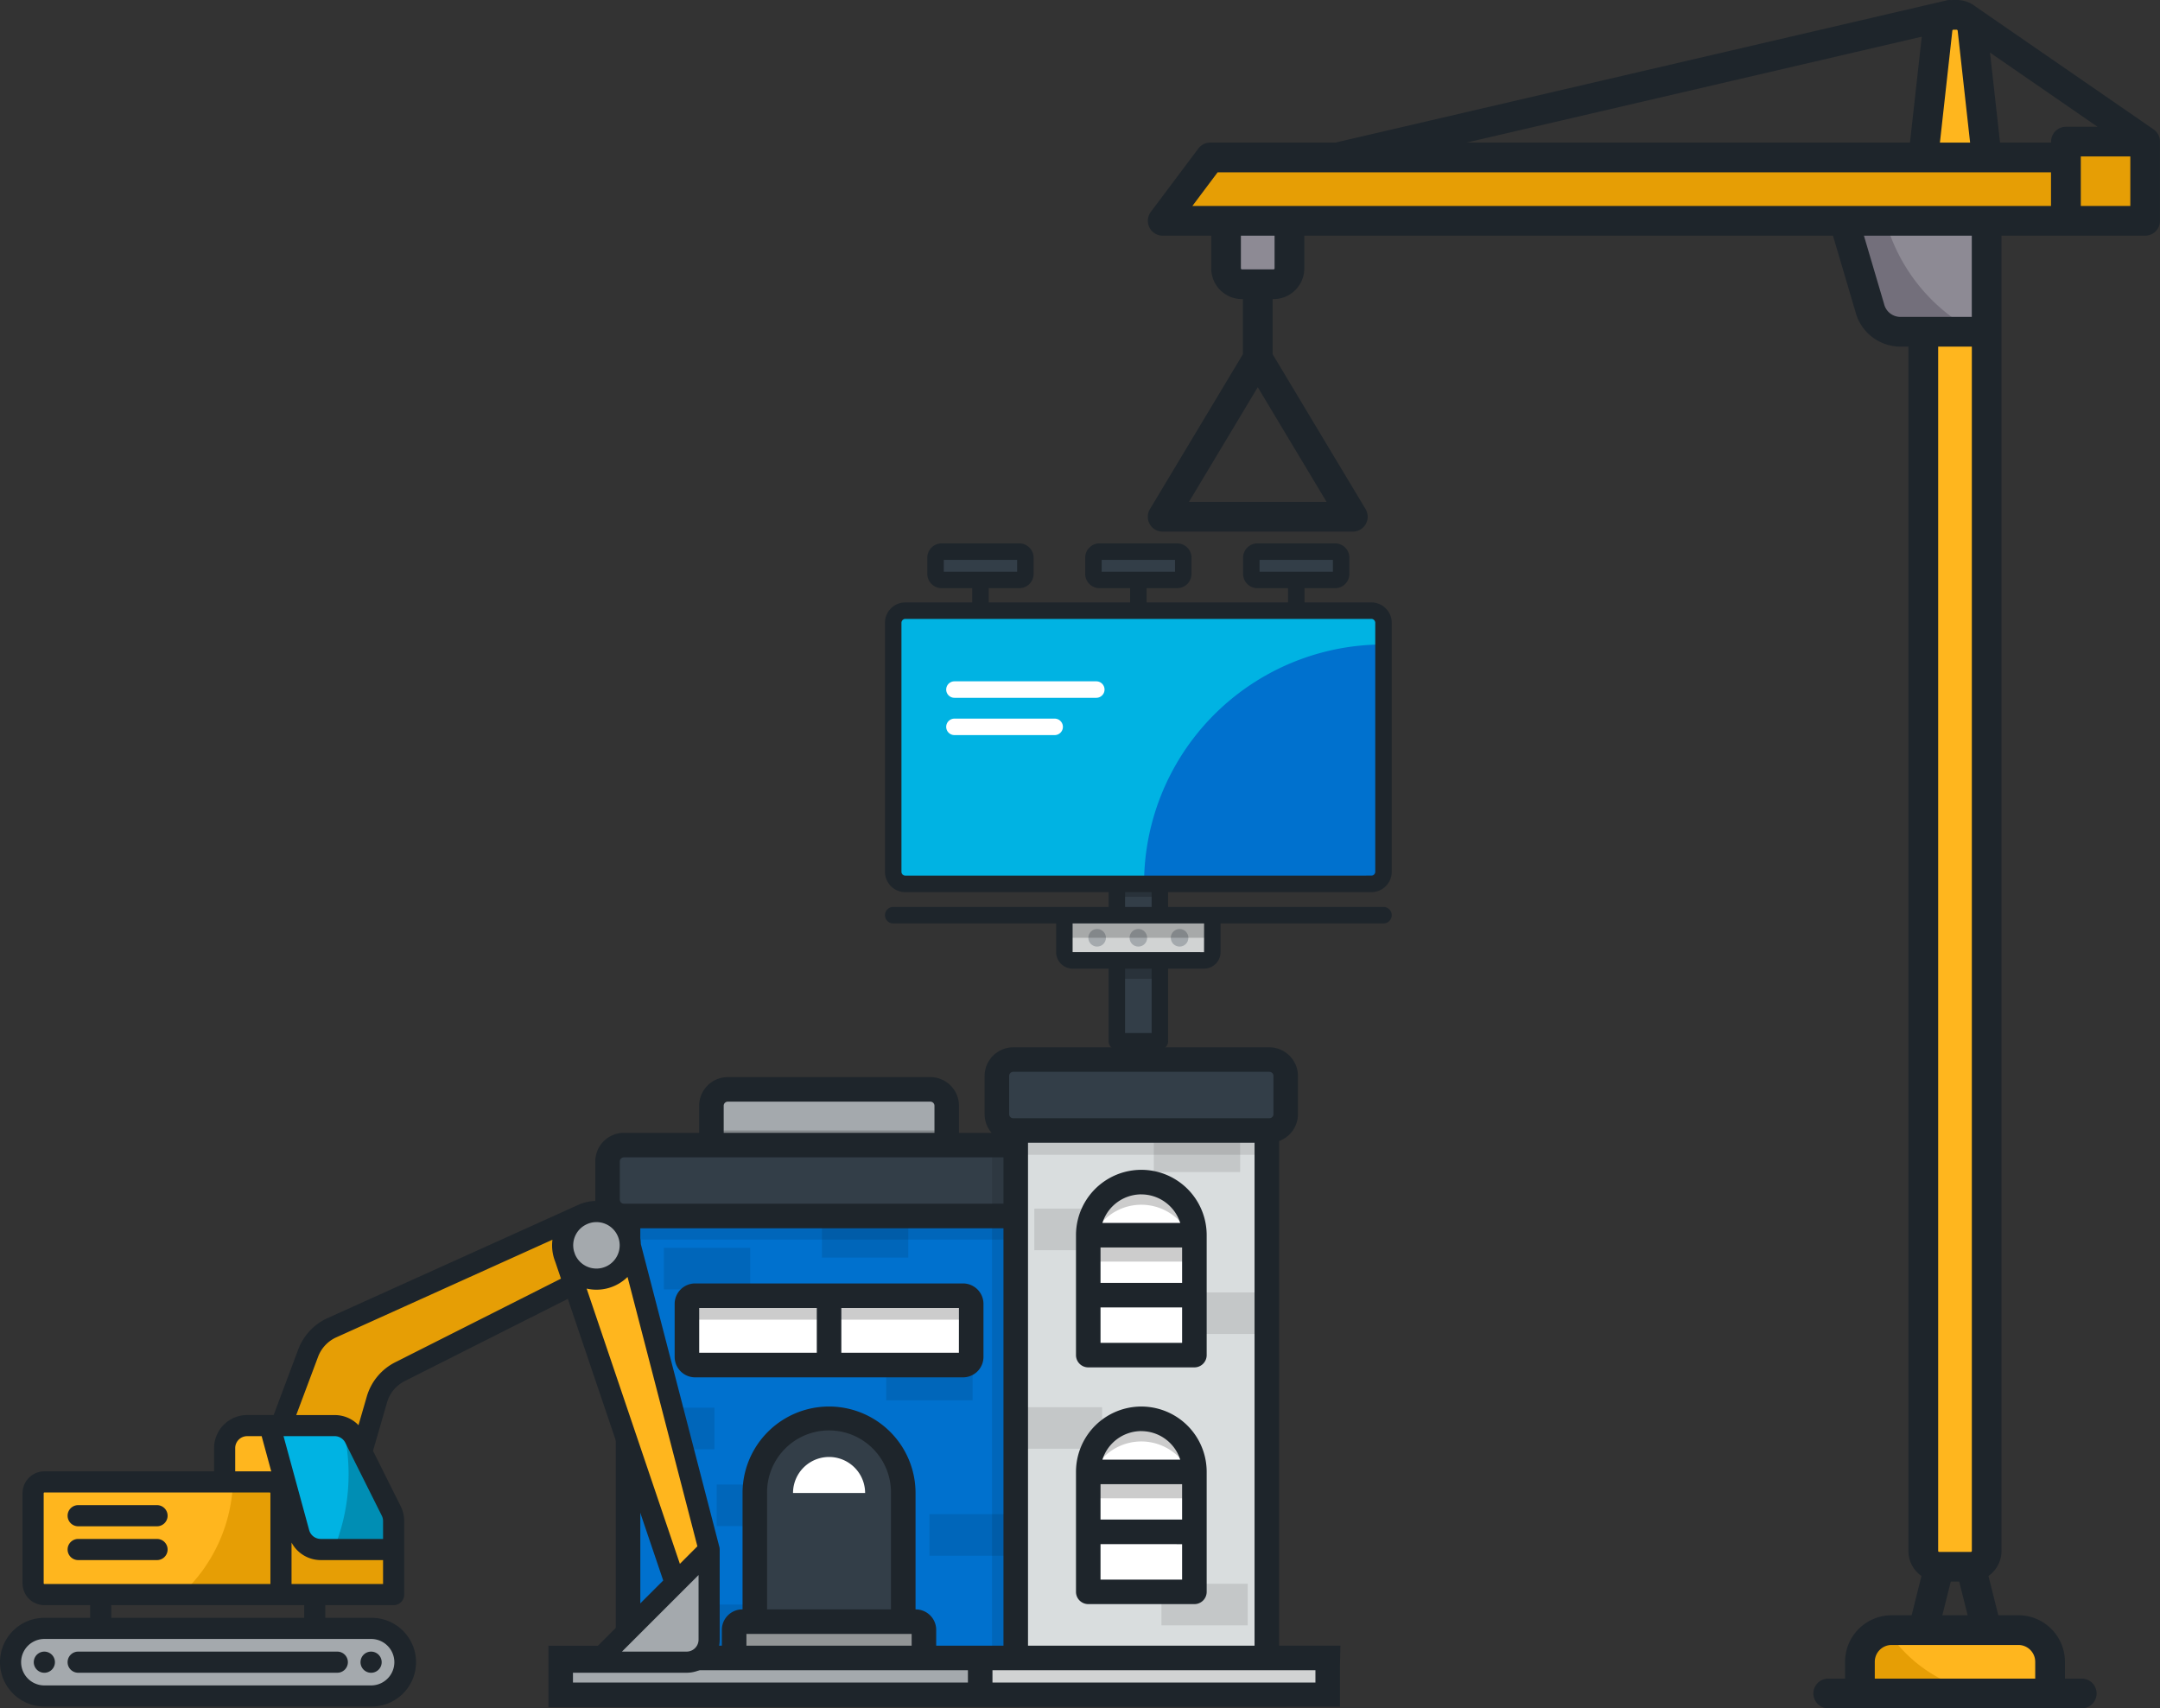 <svg xmlns="http://www.w3.org/2000/svg" viewBox="738.717 1673.296 314.646 248.873">
  <rect x="738.717" y="1673.296" width="314.646" height="248.873" fill="#333333" stroke="none"/>
  <defs>
    <style>
      .cls-1 {
        fill: #a4a9ad;
      }

      .cls-2 {
        opacity: 0.2;
      }

      .cls-3 {
        fill: #0071ce;
      }

      .cls-4 {
        opacity: 0.1;
      }

      .cls-5 {
        fill: #333e48;
      }

      .cls-6 {
        fill: #929596;
      }

      .cls-7 {
        fill: #fff;
      }

      .cls-8 {
        fill: #d9ddde;
      }

      .cls-9 {
        fill: #d1d3d3;
      }

      .cls-10 {
        fill: #1e252b;
      }

      .cls-11 {
        fill: #e69e05;
      }

      .cls-12 {
        fill: #8d8a94;
      }

      .cls-13 {
        fill: #736f7b;
      }

      .cls-14 {
        fill: #ffb61e;
      }

      .cls-15 {
        fill: #00b3e3;
      }

      .cls-16 {
        fill: #008eb4;
      }
    </style>
  </defs>
  <g id="Group_2752" data-name="Group 2752" transform="translate(-5232.283 -1697.228)">
    <g id="building-1" transform="translate(6050.888 3523.1)">
      <path id="Path_429" data-name="Path 429" class="cls-1" d="M139.707,72.195a2.391,2.391,0,0,0-2.384-2.384H107.817a2.391,2.391,0,0,0-2.384,2.384v8.514a2.391,2.391,0,0,0,2.384,2.384h29.506a2.391,2.391,0,0,0,2.384-2.384V72.195Z" transform="translate(-81.689 -63.684)"/>
      <rect id="Rectangle_51" data-name="Rectangle 51" class="cls-2" width="34.274" height="2.126" transform="translate(23.745 12.117)"/>
      <rect id="Rectangle_52" data-name="Rectangle 52" class="cls-3" width="61.547" height="72.235" transform="translate(11.6 19.409)"/>
      <rect id="Rectangle_53" data-name="Rectangle 53" class="cls-4" width="12.579" height="6.054" transform="translate(11.6 52.5)"/>
      <rect id="Rectangle_54" data-name="Rectangle 54" class="cls-4" width="12.579" height="6.054" transform="translate(55.499 68.006)"/>
      <rect id="Rectangle_55" data-name="Rectangle 55" class="cls-4" width="12.579" height="6.054" transform="translate(39.842 24.574)"/>
      <rect id="Rectangle_56" data-name="Rectangle 56" class="cls-4" width="12.579" height="6.054" transform="translate(49.208 45.365)"/>
      <rect id="Rectangle_57" data-name="Rectangle 57" class="cls-4" width="12.579" height="6.054" transform="translate(16.817 29.208)"/>
      <rect id="Rectangle_58" data-name="Rectangle 58" class="cls-4" width="12.579" height="6.054" transform="translate(16.09 81.174)"/>
      <rect id="Rectangle_59" data-name="Rectangle 59" class="cls-4" width="12.579" height="6.054" transform="translate(24.512 63.692)"/>
      <path id="Path_430" data-name="Path 430" class="cls-5" d="M155.142,293.7a10.812,10.812,0,1,0-21.625,0v18.743h21.625V293.7Z" transform="translate(-103.448 -228.777)"/>
      <path id="Path_431" data-name="Path 431" class="cls-6" d="M120.14,419.417v-4.094a1.2,1.2,0,0,1,1.192-1.192H146.6a1.2,1.2,0,0,1,1.192,1.192v4.094Z" transform="translate(-93.084 -330.46)"/>
      <g id="Group_122" data-name="Group 122" transform="translate(20.177 36.188)">
        <path id="Path_432" data-name="Path 432" class="cls-7" d="M168.714,312.84a5.25,5.25,0,0,0-10.5,0Z" transform="translate(-142.759 -284.101)"/>
        <path id="Path_433" data-name="Path 433" class="cls-7" d="M131,204.482a1.2,1.2,0,0,0-1.192-1.192H90.785a1.2,1.2,0,0,0-1.192,1.192v7.713a1.2,1.2,0,0,0,1.192,1.192H129.81A1.2,1.2,0,0,0,131,212.195v-7.713Z" transform="translate(-89.593 -203.29)"/>
      </g>
      <path id="Path_434" data-name="Path 434" class="cls-2" d="M129.81,203.29H90.785a1.2,1.2,0,0,0-1.192,1.192v3.488a1.2,1.2,0,0,1,1.192-1.192H129.81A1.2,1.2,0,0,1,131,207.97v-3.488A1.2,1.2,0,0,0,129.81,203.29Z" transform="translate(-69.416 -167.102)"/>
      <rect id="Rectangle_60" data-name="Rectangle 60" class="cls-4" width="61.547" height="8.601" transform="translate(11.6 19.409)"/>
      <path id="Path_435" data-name="Path 435" class="cls-5" d="M102.786,108.233a2.391,2.391,0,0,0-2.384-2.384H40.638a2.391,2.391,0,0,0-2.384,2.384V113.8a2.391,2.391,0,0,0,2.384,2.384H100.4a2.391,2.391,0,0,0,2.384-2.384v-5.562Z" transform="translate(-29.639 -91.606)"/>
      <rect id="Rectangle_61" data-name="Rectangle 61" class="cls-4" width="8.531" height="77.399" transform="translate(64.617 14.243)"/>
      <rect id="Rectangle_62" data-name="Rectangle 62" class="cls-8" width="36.576" height="81.472" transform="translate(68.078 10.172)"/>
      <rect id="Rectangle_63" data-name="Rectangle 63" class="cls-4" width="12.579" height="6.054" transform="translate(68.078 52.426)"/>
      <rect id="Rectangle_64" data-name="Rectangle 64" class="cls-4" width="12.579" height="6.054" transform="translate(89.294 78.149)"/>
      <rect id="Rectangle_65" data-name="Rectangle 65" class="cls-4" width="12.579" height="6.054" transform="translate(92.075 35.702)"/>
      <rect id="Rectangle_66" data-name="Rectangle 66" class="cls-4" width="12.579" height="6.054" transform="translate(70.781 23.497)"/>
      <rect id="Rectangle_67" data-name="Rectangle 67" class="cls-4" width="12.579" height="6.054" transform="translate(88.183 12.117)"/>
      <rect id="Rectangle_68" data-name="Rectangle 68" class="cls-4" width="36.576" height="5.482" transform="translate(68.078 10.172)"/>
      <path id="Path_436" data-name="Path 436" class="cls-7" d="M364.632,137.509a7.73,7.73,0,1,0-15.461,0v17.473h15.461V137.509h0Z" transform="translate(-270.535 -110.146)"/>
      <path id="Path_437" data-name="Path 437" class="cls-2" d="M356.9,129.779a7.731,7.731,0,0,0-7.73,7.73v3.3a7.73,7.73,0,0,1,15.461,0v-3.3A7.731,7.731,0,0,0,356.9,129.779Z" transform="translate(-270.535 -110.147)"/>
      <rect id="Rectangle_69" data-name="Rectangle 69" class="cls-2" width="15.461" height="3.852" transform="translate(78.636 27.363)"/>
      <path id="Path_438" data-name="Path 438" class="cls-7" d="M364.632,290.636a7.73,7.73,0,0,0-15.461,0V308.11h15.461V290.636Z" transform="translate(-270.535 -228.788)"/>
      <path id="Path_439" data-name="Path 439" class="cls-2" d="M356.9,282.906a7.73,7.73,0,0,0-7.73,7.73v3.3a7.73,7.73,0,1,1,15.461,0v-3.3A7.73,7.73,0,0,0,356.9,282.906Z" transform="translate(-270.535 -228.788)"/>
      <rect id="Rectangle_70" data-name="Rectangle 70" class="cls-2" width="15.461" height="3.852" transform="translate(78.636 61.847)"/>
      <path id="Path_440" data-name="Path 440" class="cls-1" d="M119.67,442.013a.965.965,0,0,1-.963.963H8.9a.966.966,0,0,1-.963-.963v-3.446A.966.966,0,0,1,8.9,437.6H118.707a.965.965,0,0,1,.963.963v3.446Z" transform="translate(-6.151 -348.646)"/>
      <path id="Path_441" data-name="Path 441" class="cls-5" d="M332.165,52.926a2.391,2.391,0,0,0-2.384-2.384h-37.3a2.391,2.391,0,0,0-2.384,2.384v5.562a2.391,2.391,0,0,0,2.384,2.384h37.3a2.391,2.391,0,0,0,2.384-2.384Z" transform="translate(-224.764 -48.754)"/>
      <path id="Path_442" data-name="Path 442" class="cls-9" d="M328.944,437.6H279.286v5.372h49.658a.965.965,0,0,0,.963-.963v-3.446A.965.965,0,0,0,328.944,437.6Z" transform="translate(-216.389 -348.646)"/>
      <path id="Path_443" data-name="Path 443" class="cls-10" d="M63.374,87.7V79.984A2.983,2.983,0,0,0,60.394,77H21.369a2.983,2.983,0,0,0-2.98,2.98V87.7a2.983,2.983,0,0,0,2.98,2.98H60.394A2.983,2.983,0,0,0,63.374,87.7Zm-24.28-.6H21.965V80.579H39.094V87.1Zm20.7,0H42.669V80.579H59.8Zm55.575,42.672h-8.931V56.253a4.175,4.175,0,0,0,2.746-3.915V46.776a4.176,4.176,0,0,0-4.172-4.172h-37.3a4.176,4.176,0,0,0-4.172,4.172v5.562a4.15,4.15,0,0,0,1.017,2.722H59.806V51.115a4.176,4.176,0,0,0-4.172-4.172H26.128a4.176,4.176,0,0,0-4.172,4.172V55.06H11a4.176,4.176,0,0,0-4.172,4.172v5.562a4.178,4.178,0,0,0,2.984,4v60.982H0v8.963l115.307-.074v-6.139Zm-48.254-83a.6.6,0,0,1,.6-.6h37.3a.6.6,0,0,1,.6.6v5.562a.6.6,0,0,1-.6.6h-37.3a.6.6,0,0,1-.6-.6V46.776Zm35.747,9.734v73.264h-33V56.509ZM25.532,51.115a.6.6,0,0,1,.6-.6H55.634a.6.6,0,0,1,.6.6V55.06h-30.7ZM10.4,59.231a.6.6,0,0,1,.6-.6H66.291v6.754H11a.6.6,0,0,1-.6-.6Zm43.111,65.256h-.033V107.531a12.6,12.6,0,1,0-25.2,0v16.955h-.033a2.983,2.983,0,0,0-2.98,2.98v2.307H13.387V68.965h52.9v60.808h-9.8v-2.307A2.983,2.983,0,0,0,53.514,124.487Zm-.6,3.576v1.711H28.844v-1.711Zm-21.062-3.576V107.531a9.025,9.025,0,1,1,18.049,0v16.955Zm29.253,10.658H3.576v-1.8H61.109v1.8Zm50.621,0H64.685v-1.8H111.73v1.8ZM78.636,89.228H94.1a1.788,1.788,0,0,0,1.788-1.788V69.967a9.518,9.518,0,1,0-19.037,0V87.44A1.788,1.788,0,0,0,78.636,89.228Zm7.73-25.2a5.953,5.953,0,0,1,5.667,4.155H80.7A5.953,5.953,0,0,1,86.366,64.024Zm-5.942,7.73H92.309v5.161H80.424Zm0,8.736H92.309v5.161H80.424Zm-1.788,43.222H94.1a1.788,1.788,0,0,0,1.788-1.788V104.452a9.518,9.518,0,0,0-19.037,0v17.474A1.788,1.788,0,0,0,78.636,123.714Zm7.73-25.2a5.952,5.952,0,0,1,5.667,4.154H80.7A5.953,5.953,0,0,1,86.366,98.51Zm-5.942,7.73H92.309V111.4H80.424Zm0,8.737H92.309v5.161H80.424Z" transform="translate(0 -42.604)"/>
    </g>
    <g id="Group_2751" data-name="Group 2751" transform="translate(6138.199 3370.525)">
      <path id="Path_6853" data-name="Path 6853" class="cls-11" d="M57.077,84.171h122.7v6.636H52.1Z" transform="translate(-47.334 -59.934)"/>
      <g id="Group_2750" data-name="Group 2750" transform="translate(12.701 33.47)">
        <path id="Path_6854" data-name="Path 6854" class="cls-12" d="M451.488,121.859a1.011,1.011,0,0,1-1.01,1.01h-4.617a1.011,1.011,0,0,1-1.01-1.01v-5.626h6.636v5.626Z" transform="translate(-444.851 -116.233)"/>
        <path id="Path_6855" data-name="Path 6855" class="cls-12" d="M109.913,129.793H98.658a3.307,3.307,0,0,1-3.212-2.494l-3.269-11.067h17.737Z" transform="translate(-1.713 -116.232)"/>
      </g>
      <path id="Path_6856" data-name="Path 6856" class="cls-13" d="M105.817,116.231a26.133,26.133,0,0,0,10.456,13.561H107.59a3.307,3.307,0,0,1-3.212-2.494l-3.269-11.067Z" transform="translate(2.056 -82.761)"/>
      <path id="Path_6857" data-name="Path 6857" class="cls-14" d="M63.433,476.923H81.9a3.322,3.322,0,0,1,3.318,3.318v3.318h-25.1v-3.318A3.322,3.322,0,0,1,63.433,476.923Z" transform="translate(44.917 -238.148)"/>
      <path id="Path_6858" data-name="Path 6858" class="cls-11" d="M107.938,476.923h.248a20.852,20.852,0,0,0,8.72,6.636H104.62v-3.318A3.322,3.322,0,0,1,107.938,476.923Z" transform="translate(0.412 -238.148)"/>
      <path id="Path_6859" data-name="Path 6859" class="cls-14" d="M97.8,351.506H93.186c-.557,0-1.01-1.07-1.01-2.385V172.34h6.637V349.123C98.813,350.437,98.359,351.506,97.8,351.506Z" transform="translate(22.089 -124.562)"/>
      <path id="Path_6860" data-name="Path 6860" class="cls-14" d="M94.625,12.929a1.011,1.011,0,0,1,1-.9h.485a1.007,1.007,0,0,1,.333.058l.139.043.122.1.128.093.077.1a1,1,0,0,1,.205.5l1.919,17.278H92.706Z" transform="translate(21.711 -8.571)"/>
      <rect id="Rectangle_377" data-name="Rectangle 377" class="cls-11" width="8.944" height="8.944" transform="translate(135.039 21.929)"/>
      <path id="Path_6861" data-name="Path 6861" class="cls-10" d="M.438-149.117a2.17,2.17,0,0,0-.2,2.268,2.163,2.163,0,0,0,1.936,1.195H9.239v4.761a4.476,4.476,0,0,0,4.472,4.472h.144v8.033L.39-105.946A2.158,2.158,0,0,0,0-104.709a2.163,2.163,0,0,0,2.164,2.164H29.869a2.166,2.166,0,0,0,1.884-1.1,2.168,2.168,0,0,0-.029-2.181L18.183-128.389v-8.033h.144a4.476,4.476,0,0,0,4.472-4.472v-4.761H99.809l3.272,11.071a6.77,6.77,0,0,0,6.564,5.087H110.8V45.945a4.465,4.465,0,0,0,1.9,3.656l-1.431,5.722H108.35A6.787,6.787,0,0,0,101.57,62.1v2.452H99.117a2.164,2.164,0,0,0,0,4.328h36.932a2.164,2.164,0,0,0,0-4.328H133.6V62.1a6.787,6.787,0,0,0-6.781-6.781h-2.926L122.459,49.6a4.465,4.465,0,0,0,1.9-3.656v-191.6h20.919a2.163,2.163,0,0,0,2.164-2.164V-159.36c0-.02,0-.043,0-.066,0-.043,0-.09-.009-.136s-.009-.072-.014-.107-.009-.066-.014-.1-.017-.081-.026-.121-.014-.055-.023-.084-.026-.078-.04-.118-.017-.055-.029-.081-.032-.069-.046-.1-.029-.06-.043-.09a.859.859,0,0,1-.049-.09l-.06-.1c-.014-.023-.035-.049-.052-.072s-.046-.066-.072-.1-.037-.043-.058-.066a1.187,1.187,0,0,0-.081-.09l-.075-.072-.078-.069c-.037-.032-.075-.058-.113-.087-.017-.012-.032-.026-.049-.037l-.017-.012,0,0-25.9-17.868a4.448,4.448,0,0,0-2.77-.966h-.485c-.09,0-.176.009-.266.014a2.161,2.161,0,0,0-.7.043L27.313-159.216H9.094a2.164,2.164,0,0,0-1.731.866Zm5.554,42.244,10.027-16.712,10.027,16.712Zm.5-43.11,3.679-4.905h121.4v4.905H6.5Zm7.069,9.089v-4.761h4.905v4.761a.143.143,0,0,1-.144.144H13.711A.143.143,0,0,1,13.567-140.894Zm97.464-18.322H46.413l66.331-15.431Zm-3.788,23.446-2.92-9.885h15.713v11.83h-10.39a2.442,2.442,0,0,1-2.378-1.858ZM105.9,64.556V62.1a2.456,2.456,0,0,1,2.452-2.452h18.466a2.456,2.456,0,0,1,2.452,2.452v2.452Zm9.233-18.61V-129.5h4.905V45.945a.143.143,0,0,1-.144.144h-4.617A.143.143,0,0,1,115.131,45.945Zm.254-205.161,1.812-16.316a.146.146,0,0,1,.144-.13h.485a.168.168,0,0,1,.052.012c.017.014.037.029.058.043a.149.149,0,0,1,.035.075l1.812,16.316h-4.4Zm.355,214.538,1.226-4.905H118.2l1.227,4.905Zm8.4-214.538-1.457-13.114,15.659,10.806h-4.6a2.165,2.165,0,0,0-2.164,2.164v.144Zm11.769,9.233V-157.2h7.213v7.213h-7.213Z" transform="translate(0 179.99)"/>
    </g>
    <g id="trucking" transform="translate(5971 3545.482)">
      <path id="Path_552" data-name="Path 552" class="cls-14" d="M28.773,295.114H62.317V281.266a.719.719,0,0,0-.718-.718H28.773a.719.719,0,0,0-.718.718V294.4A.719.719,0,0,0,28.773,295.114Zm4.924-6.565H45.186a.923.923,0,0,1,0,1.847H33.7a.923.923,0,0,1,0-1.847Zm11.489-3.077H33.7a.923.923,0,0,1,0-1.847H45.186a.923.923,0,0,1,0,1.847Z" transform="translate(-22.31 -238.696)"/>
      <path id="Path_553" data-name="Path 553" class="cls-11" d="M145.4,280.548H140a23.259,23.259,0,0,1-6.561,14.566h12.684V281.266A.719.719,0,0,0,145.4,280.548Z" transform="translate(-106.113 -238.696)"/>
      <path id="Path_554" data-name="Path 554" class="cls-14" d="M170.135,246.84l.877.074-1.756-6.444h-2.577a2.362,2.362,0,0,0-2.359,2.359v4h5.642C170.02,246.83,170.078,246.835,170.135,246.84Z" transform="translate(-130.673 -206.824)"/>
      <path id="Path_555" data-name="Path 555" class="cls-1" d="M435.217,348.281h10.9a2.362,2.362,0,0,0,2.359-2.359v-10.9Z" transform="translate(-346.102 -282.015)"/>
      <path id="Path_556" data-name="Path 556" class="cls-1" d="M63.622,384.751h-47.6a4,4,0,0,0,0,8h47.6a4,4,0,0,0,0-8Zm-.651,3.347a.919.919,0,1,1-.273.654A.934.934,0,0,1,62.971,388.1Zm-3.35.654a.924.924,0,0,1-.923.923H20.948a.923.923,0,0,1,0-1.847H58.7A.924.924,0,0,1,59.621,388.752ZM15.374,388.1a.934.934,0,0,1,.65-.27.926.926,0,0,1,.923.923.923.923,0,1,1-1.574-.654Z" transform="translate(-9.562 -321.562)"/>
      <path id="Path_557" data-name="Path 557" class="cls-15" d="M213.7,253.453a2.356,2.356,0,0,0-.25-1.055l-5.311-10.621a2.341,2.341,0,0,0-2.11-1.306h-8.251l3.946,14.471A2.367,2.367,0,0,0,204,256.679h9.7v-3.225Z" transform="translate(-157.281 -206.825)"/>
      <path id="Path_558" data-name="Path 558" class="cls-16" d="M246.352,254.406l-5.311-10.621a2.351,2.351,0,0,0-.633-.789,28.971,28.971,0,0,1,.552,5.637,28.54,28.54,0,0,1-1.809,10.053H246.6v-3.225A2.358,2.358,0,0,0,246.352,254.406Z" transform="translate(-190.183 -208.833)"/>
      <path id="Path_559" data-name="Path 559" class="cls-14" d="M430.529,165.03,420,124.415l-.76.746a5.821,5.821,0,0,1-5.39,1.533l-1.071-.243,14.252,42.077Z" transform="translate(-328.258 -114.532)"/>
      <g id="Group_141" data-name="Group 141" transform="translate(41.852 4.631)">
        <path id="Path_560" data-name="Path 560" class="cls-11" d="M205.557,317.756l-1.158.29V324.7h14.566v-4.719h-9.7A4.2,4.2,0,0,1,205.557,317.756Z" transform="translate(-204.399 -272.916)"/>
        <path id="Path_561" data-name="Path 561" class="cls-11" d="M245.583,102.747a5.782,5.782,0,0,1-.412-2.15,5.686,5.686,0,0,1,.048-.737l.142-1.094-32.508,14.68a5.675,5.675,0,0,0-2.962,3.162l-3.5,9.327h6.487a4.156,4.156,0,0,1,3.025,1.284l.739.769,1.507-5.2a7.515,7.515,0,0,1,3.822-4.6L246.6,105.76l-1.011-2.983Z" transform="translate(-205.986 -98.765)"/>
      </g>
      <path id="Path_562" data-name="Path 562" class="cls-1" d="M412.792,92.173a4,4,0,0,0-5.584-3.671.733.733,0,0,0-.068.032l-.022.01a3.982,3.982,0,0,0-2.185,4.675l.005.019.162.479.009.022a4,4,0,0,0,7.683-1.565Z" transform="translate(-321.906 -85.71)"/>
      <path id="Path_563" data-name="Path 563" class="cls-10" d="M104.837,126.927v13.13a4.826,4.826,0,0,1-4.821,4.821H83.6a1.539,1.539,0,1,1,0-3.078h2.644L96.61,131.438,82.714,90.41,58.948,102.394a5.03,5.03,0,0,0-2.564,3.09l-2.048,7.07,4.035,8.069a4.85,4.85,0,0,1,.509,2.156v10.713a1.539,1.539,0,0,1-1.539,1.539h-9.95v1.846h6.668a6.463,6.463,0,1,1,0,12.925H6.463a6.462,6.462,0,1,1,0-12.925H13.13V135.03H6.463a3.183,3.183,0,0,1-3.18-3.18V118.72a3.183,3.183,0,0,1,3.18-3.18H31.184v-3.385a4.826,4.826,0,0,1,4.821-4.821h3.857l3.592-9.577a8.152,8.152,0,0,1,4.253-4.54L84.058,76.8A6.458,6.458,0,0,1,93.342,82.4l11.446,44.146a1.312,1.312,0,0,1,.033.156v0a1.411,1.411,0,0,1,.014.207C104.834,126.912,104.837,126.919,104.837,126.927Zm-3.077,13.13v-9.415L90.6,141.8h9.415A1.745,1.745,0,0,0,101.759,140.057Zm-.172-13.6L91.413,87.218a6.436,6.436,0,0,1-5.958,1.695l13.582,40.1ZM90.27,82.612a3.381,3.381,0,0,0-4.735-3.1c-.012,0-.023.012-.033.016l-.033.014A3.366,3.366,0,0,0,83.621,83.5l.148.437a3.385,3.385,0,0,0,6.5-1.323Zm-8.553,4.854-.839-2.476a6.411,6.411,0,0,1-.455-2.378,6.3,6.3,0,0,1,.053-.817l-31.5,14.226a5.056,5.056,0,0,0-2.638,2.817l-3.186,8.5h5.6a4.789,4.789,0,0,1,3.469,1.473l1.211-4.179a8.131,8.131,0,0,1,4.136-4.983ZM57.445,143.34a3.388,3.388,0,0,0-3.385-3.385H6.463a3.385,3.385,0,1,0,0,6.77h47.6A3.389,3.389,0,0,0,57.445,143.34ZM55.8,131.953v-3.488H46.719a4.831,4.831,0,0,1-4.251-2.554v6.042H55.8Zm0-6.565v-2.61a1.736,1.736,0,0,0-.185-.78l-5.312-10.623a1.731,1.731,0,0,0-1.559-.964H41.3L45.036,124.1a1.75,1.75,0,0,0,1.682,1.284ZM44.315,136.877V135.03H16.208v1.847Zm-4.8-21.324-1.4-5.141H36.006a1.745,1.745,0,0,0-1.744,1.744v3.385h5.026C39.364,115.54,39.44,115.547,39.514,115.553Zm-.123,16.4V118.72a.1.1,0,0,0-.1-.1H6.463a.1.1,0,0,0-.1.1v13.13a.1.1,0,0,0,.1.1ZM54.06,141.8a1.541,1.541,0,1,0,1.087.451A1.544,1.544,0,0,0,54.06,141.8Zm-42.673,0a1.539,1.539,0,0,0,0,3.078H49.136a1.539,1.539,0,0,0,0-3.078Zm0-21.337a1.539,1.539,0,0,0,0,3.078H22.875a1.539,1.539,0,0,0,0-3.078Zm0,4.924a1.539,1.539,0,0,0,0,3.078H22.875a1.539,1.539,0,0,0,0-3.078ZM6.463,141.8a1.541,1.541,0,1,0,1.087.451A1.544,1.544,0,0,0,6.463,141.8Z" transform="translate(0 -76.15)"/>
    </g>
    <g id="billboard" transform="translate(6099.913 3449.685)">
      <rect id="Rectangle_148" data-name="Rectangle 148" class="cls-5" width="6.272" height="26.523" transform="translate(33.776 46.013)"/>
      <rect id="Rectangle_149" data-name="Rectangle 149" class="cls-2" width="6.272" height="5.472" transform="translate(33.776 46.013)"/>
      <rect id="Rectangle_150" data-name="Rectangle 150" class="cls-2" width="6.272" height="3.798" transform="translate(33.776 59.627)"/>
      <path id="Path_534" data-name="Path 534" class="cls-9" d="M181.258,375.95v5.378a1.211,1.211,0,0,0,1.208,1.207H201.6a1.211,1.211,0,0,0,1.208-1.207V375.95Z" transform="translate(-155.124 -321.788)"/>
      <g id="Group_134" data-name="Group 134" transform="translate(29.623 56.174)">
        <circle id="Ellipse_23" data-name="Ellipse 23" class="cls-1" cx="1.282" cy="1.282" r="1.282" transform="translate(6.006)"/>
        <circle id="Ellipse_24" data-name="Ellipse 24" class="cls-1" cx="1.282" cy="1.282" r="1.282"/>
        <circle id="Ellipse_25" data-name="Ellipse 25" class="cls-1" cx="1.282" cy="1.282" r="1.282" transform="translate(12.012)"/>
      </g>
      <rect id="Rectangle_151" data-name="Rectangle 151" class="cls-2" width="21.554" height="3.293" transform="translate(26.134 54.162)"/>
      <g id="Group_135" data-name="Group 135" transform="translate(7.368 1.2)">
        <path id="Path_535" data-name="Path 535" class="cls-5" d="M64.19,9.5a.886.886,0,0,0-.883-.883H51.989a.886.886,0,0,0-.883.883v2.357a.886.886,0,0,0,.883.883H63.307a.886.886,0,0,0,.883-.883V9.5Z" transform="translate(-51.106 -8.617)"/>
        <path id="Path_536" data-name="Path 536" class="cls-5" d="M223.707,9.5a.886.886,0,0,0-.883-.883H211.506a.886.886,0,0,0-.883.883v2.357a.886.886,0,0,0,.883.883h11.317a.886.886,0,0,0,.883-.883Z" transform="translate(-187.624 -8.617)"/>
        <path id="Path_537" data-name="Path 537" class="cls-5" d="M383.224,9.5a.886.886,0,0,0-.883-.883H371.023a.886.886,0,0,0-.883.883v2.357a.886.886,0,0,0,.883.883h11.317a.886.886,0,0,0,.883-.883Z" transform="translate(-324.142 -8.617)"/>
      </g>
      <path id="Path_538" data-name="Path 538" class="cls-15" d="M79.745,70.027a1.772,1.772,0,0,0-1.767-1.767H10.092a1.772,1.772,0,0,0-1.767,1.767V106.3a1.772,1.772,0,0,0,1.767,1.767H77.978a1.772,1.772,0,0,0,1.767-1.767Z" transform="translate(-7.125 -58.46)"/>
      <path id="Path_539" data-name="Path 539" class="cls-3" d="M261.772,137.323h33.111a1.772,1.772,0,0,0,1.767-1.767V102.445A34.878,34.878,0,0,0,261.772,137.323Z" transform="translate(-224.03 -87.717)"/>
      <g id="Group_136" data-name="Group 136" transform="translate(8.92 20.094)">
        <path id="Path_540" data-name="Path 540" class="cls-7" d="M83.731,142.063H63.067a1.2,1.2,0,0,1,0-2.4H83.731a1.2,1.2,0,0,1,0,2.4Z" transform="translate(-61.867 -139.662)"/>
        <path id="Path_541" data-name="Path 541" class="cls-7" d="M77.668,179.747h-14.6a1.2,1.2,0,1,1,0-2.4h14.6a1.2,1.2,0,1,1,0,2.4Z" transform="translate(-61.868 -171.913)"/>
      </g>
      <path id="Path_542" data-name="Path 542" class="cls-10" d="M70.853,51.1a2.97,2.97,0,0,0,2.967-2.967V11.858a2.97,2.97,0,0,0-2.967-2.967H61.11V6.816h4.457a2.086,2.086,0,0,0,2.084-2.084V2.376A2.086,2.086,0,0,0,65.567.292H54.25a2.086,2.086,0,0,0-2.084,2.084V4.732A2.086,2.086,0,0,0,54.25,6.816h4.459V8.891H38.11V6.816h4.458a2.086,2.086,0,0,0,2.084-2.084V2.376A2.086,2.086,0,0,0,42.568.292H31.251a2.086,2.086,0,0,0-2.084,2.084V4.732a2.086,2.086,0,0,0,2.084,2.084H35.71V8.891h-20.6V6.816h4.458a2.086,2.086,0,0,0,2.084-2.084V2.376A2.086,2.086,0,0,0,19.569.292H8.252A2.086,2.086,0,0,0,6.168,2.376V4.732A2.086,2.086,0,0,0,8.252,6.816H12.71V8.891H2.967A2.97,2.97,0,0,0,0,11.858V48.131A2.97,2.97,0,0,0,2.967,51.1H32.575v2.156H1.2a1.2,1.2,0,0,0,0,2.4H24.934v4.178a2.41,2.41,0,0,0,2.408,2.407h5.233V72.828a1.2,1.2,0,0,0,1.2,1.2h6.271a1.2,1.2,0,0,0,1.2-1.2V62.24H46.48a2.41,2.41,0,0,0,2.408-2.407V55.655H72.62a1.2,1.2,0,0,0,0-2.4H41.246V51.1ZM54.567,4.415V2.692H65.25V4.415H54.567Zm-23,0V2.692H42.251V4.415H31.568Zm-23,0V2.692H19.252V4.415H8.569ZM38.846,71.628H34.975V62.24h3.871Zm7.64-15.973-.006,4.185-19.146-.007V55.655Zm-11.51-2.4V51.1h3.871v2.156ZM2.967,48.7a.574.574,0,0,1-.566-.566V11.858a.574.574,0,0,1,.566-.566H70.853a.574.574,0,0,1,.566.566V48.131a.574.574,0,0,1-.566.566Z" transform="translate(0 -0.292)"/>
    </g>
  </g>
</svg>
